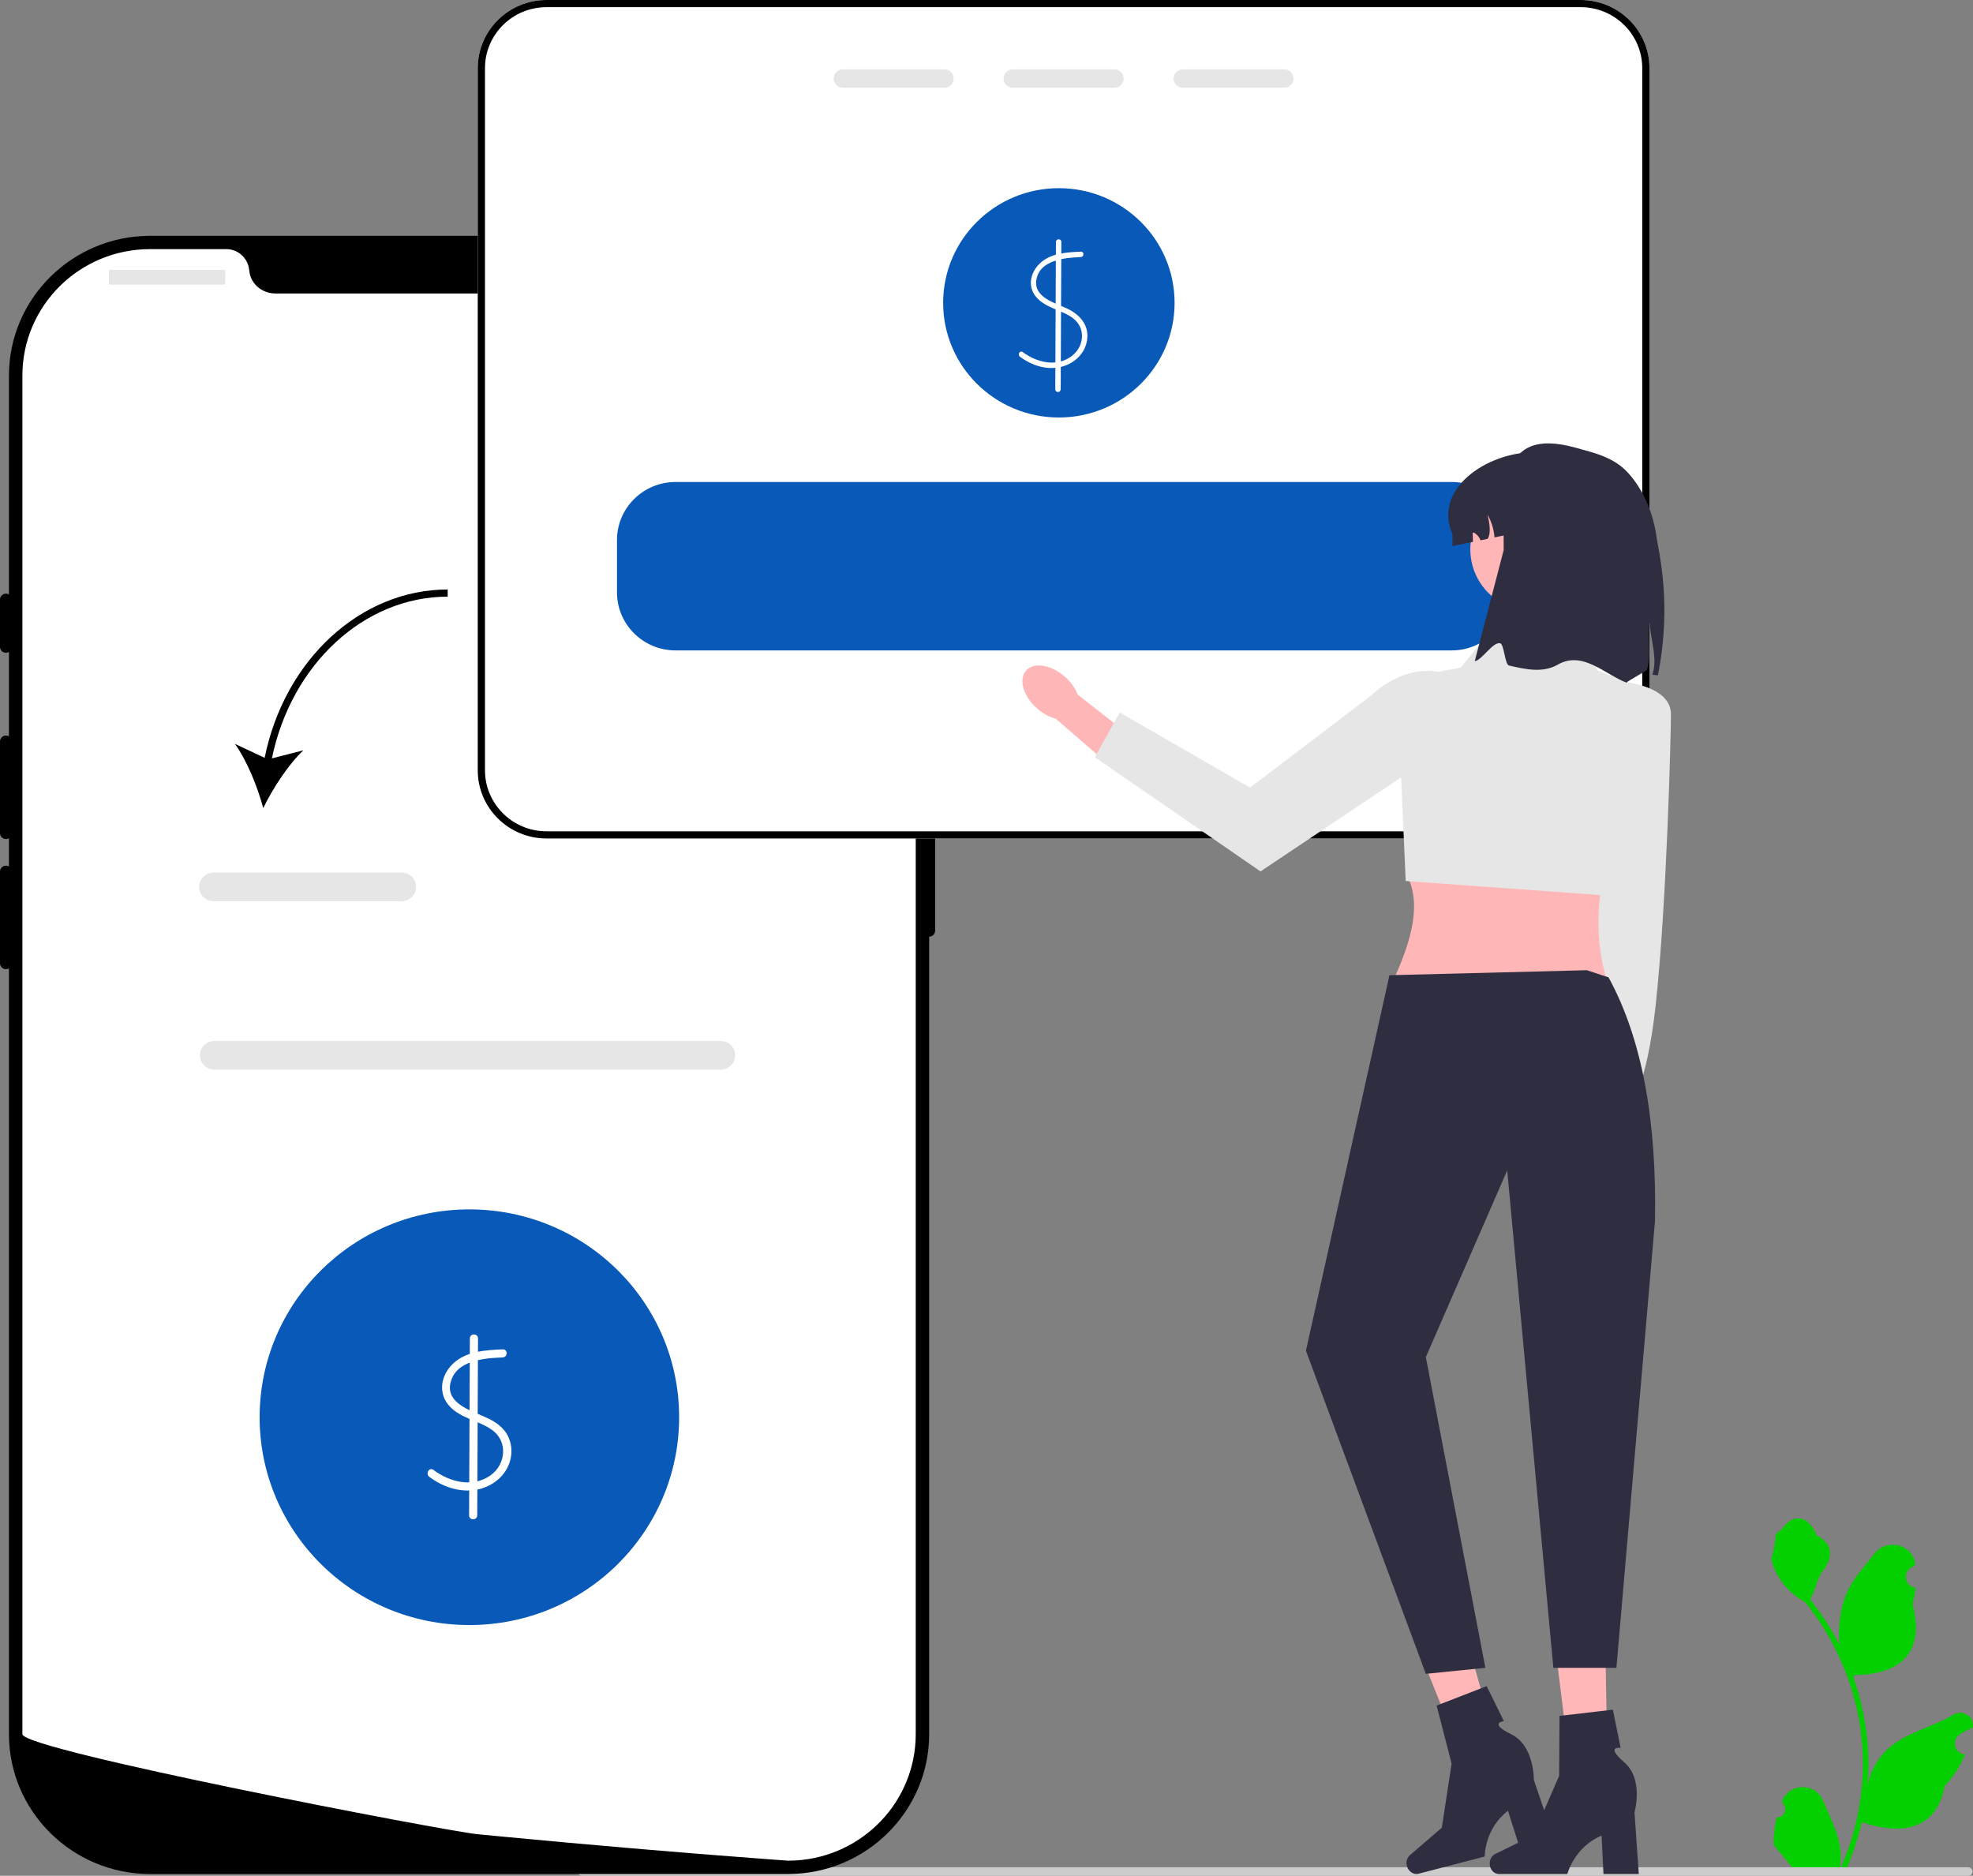 <svg width="1562" height="1485" viewBox="0 0 1562 1485" fill="none" xmlns="http://www.w3.org/2000/svg">
<rect x="0" y="0" width="1562" height="1485" fill="#808080" stroke="none"/>
<g clip-path="url(#clip0_114_2)">
<path d="M1406.65 1438.67C1412.57 1439.04 1415.84 1431.75 1411.36 1427.51L1410.92 1425.76C1410.97 1425.62 1411.03 1425.48 1411.09 1425.34C1417.07 1411.21 1437.35 1411.3 1443.28 1425.46C1448.54 1438.02 1455.24 1450.6 1456.89 1463.88C1457.63 1469.74 1457.3 1475.72 1455.99 1481.47C1468.32 1454.77 1474.81 1425.62 1474.81 1396.31C1474.81 1388.94 1474.41 1381.58 1473.57 1374.23C1472.89 1368.22 1471.95 1362.25 1470.73 1356.33C1464.12 1324.34 1449.83 1293.87 1429.21 1268.42C1419.3 1263.06 1411.03 1254.66 1406.04 1244.61C1404.25 1240.98 1402.84 1237.08 1402.17 1233.1C1403.3 1233.25 1406.43 1216.23 1405.58 1215.18C1407.15 1212.82 1409.96 1211.64 1411.68 1209.34C1420.22 1197.87 1431.98 1199.87 1438.12 1215.46C1451.24 1222.02 1451.37 1232.9 1443.32 1243.36C1438.2 1250.02 1437.5 1259.03 1433 1266.15C1433.46 1266.74 1433.94 1267.31 1434.41 1267.89C1442.88 1278.67 1450.22 1290.25 1456.4 1302.41C1454.65 1288.89 1457.23 1272.6 1461.63 1262.1C1466.63 1250.14 1476.01 1240.07 1484.28 1229.72C1494.2 1217.3 1514.55 1222.72 1516.3 1238.47C1516.31 1238.62 1516.33 1238.77 1516.35 1238.93C1515.12 1239.61 1513.92 1240.34 1512.74 1241.11C1506.04 1245.5 1508.36 1255.79 1516.3 1257L1516.48 1257.03C1516.03 1261.41 1515.27 1265.75 1514.16 1270.02C1524.76 1310.63 1501.88 1325.42 1469.21 1326.08C1468.49 1326.45 1467.79 1326.82 1467.06 1327.16C1470.37 1336.4 1473.02 1345.87 1474.98 1355.47C1476.74 1363.95 1477.96 1372.53 1478.64 1381.14C1479.49 1392 1479.42 1402.92 1478.49 1413.77L1478.55 1413.39C1480.9 1401.44 1487.44 1390.28 1496.95 1382.55C1511.11 1371.03 1531.11 1366.78 1546.39 1357.52C1553.74 1353.06 1563.17 1358.82 1561.88 1367.27L1561.82 1367.67C1559.54 1368.59 1557.33 1369.65 1555.18 1370.84C1553.95 1371.53 1552.75 1372.26 1551.58 1373.03C1544.88 1377.42 1547.19 1387.7 1555.13 1388.92L1555.31 1388.94C1555.44 1388.96 1555.55 1388.98 1555.68 1389C1551.78 1398.18 1546.34 1406.7 1539.54 1414.05C1532.91 1449.5 1504.45 1452.86 1474 1442.54H1473.98C1470.65 1456.9 1465.79 1470.93 1459.54 1484.31H1407.94C1407.76 1483.74 1407.59 1483.15 1407.43 1482.59C1412.2 1482.88 1417.01 1482.61 1421.7 1481.74C1417.87 1477.09 1414.05 1472.4 1410.22 1467.75C1410.13 1467.65 1410.05 1467.56 1409.98 1467.47C1408.04 1465.09 1406.08 1462.73 1404.14 1460.34L1404.13 1460.34C1404.01 1453.03 1404.9 1445.74 1406.65 1438.67Z" fill="#04D000"/>
<path d="M457.388 1481.62C457.388 1483.5 458.906 1485 460.795 1485H1558.19C1560.08 1485 1561.6 1483.5 1561.6 1481.62C1561.6 1479.75 1560.08 1478.25 1558.19 1478.25H460.795C458.906 1478.25 457.388 1479.75 457.388 1481.62Z" fill="#CCCCCC"/>
<path d="M623.908 1483.56H118.787C57.196 1483.56 7.088 1433.92 7.088 1372.89V297.371C7.088 236.348 57.196 186.703 118.787 186.703H623.908C685.497 186.703 735.605 236.348 735.605 297.371V1372.89C735.605 1433.92 685.497 1483.56 623.908 1483.56Z" fill="black"/>
<path d="M735.606 582.315C733 582.315 730.881 584.415 730.881 586.997V736.814C730.881 739.397 733 741.496 735.606 741.496C738.212 741.496 740.331 739.397 740.331 736.814V586.997C740.331 584.415 738.212 582.315 735.606 582.315Z" fill="black"/>
<path d="M724.974 297.372V1372.87C724.974 1425.99 683.249 1469.44 630.49 1472.81H630.466C629.687 1472.85 628.907 1472.9 628.104 1472.92C626.709 1472.99 625.316 1473.02 623.898 1473.02C623.898 1473.02 618.7 1472.64 609.202 1471.94C599.609 1471.24 585.646 1470.19 568.233 1468.8C563.011 1468.41 557.506 1467.96 551.694 1467.49C540.116 1466.56 527.405 1465.53 513.772 1464.36C508.338 1463.91 502.715 1463.42 496.973 1462.93C467.629 1460.42 434.763 1457.5 400.103 1454.17C394.243 1453.64 388.336 1453.07 382.382 1452.49C380.823 1452.32 379.24 1452.18 377.657 1452.02C352.943 1449.61 17.721 1385.42 17.721 1372.87V297.372C17.721 242.056 62.967 197.228 118.798 197.228H179.141C188.781 197.228 196.53 204.672 197.357 214.2C197.428 214.832 197.499 215.464 197.617 216.096C199.366 225.67 208.226 232.342 218.055 232.342H524.641C534.47 232.342 543.33 225.67 545.078 216.096C545.196 215.464 545.267 214.832 545.338 214.2C546.165 204.672 553.915 197.228 563.554 197.228H623.898C679.729 197.228 724.974 242.056 724.974 297.372Z" fill="white"/>
<path d="M4.725 469.952C2.119 469.952 0 472.052 0 474.634V512.088C0 514.67 2.119 516.77 4.725 516.77C7.332 516.77 9.451 514.67 9.451 512.088V474.634C9.451 472.051 7.332 469.952 4.725 469.952Z" fill="black"/>
<path d="M4.725 582.315C2.119 582.315 0 584.415 0 586.997V659.565C0 662.147 2.119 664.247 4.725 664.247C7.332 664.247 9.451 662.147 9.451 659.565V586.997C9.451 584.415 7.332 582.315 4.725 582.315Z" fill="black"/>
<path d="M4.725 685.315C2.119 685.315 0 687.414 0 689.996V762.564C0 765.146 2.119 767.246 4.725 767.246C7.332 767.246 9.451 765.146 9.451 762.564V689.996C9.451 687.414 7.332 685.315 4.725 685.315Z" fill="black"/>
<path d="M177.496 213.623H87.127C86.636 213.623 86.239 214.017 86.239 214.503V224.448C86.239 224.934 86.636 225.328 87.127 225.328H177.496C177.987 225.328 178.384 224.934 178.384 224.448V214.503C178.384 214.017 177.987 213.623 177.496 213.623Z" fill="#E6E6E6"/>
<path d="M578.486 225.328C583.706 225.328 587.937 221.136 587.937 215.964C587.937 210.793 583.706 206.601 578.486 206.601C573.266 206.601 569.035 210.793 569.035 215.964C569.035 221.136 573.266 225.328 578.486 225.328Z" fill="#E6E6E6"/>
<path d="M604.476 225.328C609.695 225.328 613.927 221.136 613.927 215.964C613.927 210.793 609.695 206.601 604.476 206.601C599.256 206.601 595.025 210.793 595.025 215.964C595.025 221.136 599.256 225.328 604.476 225.328Z" fill="#E6E6E6"/>
<path d="M630.466 225.328C635.685 225.328 639.917 221.136 639.917 215.964C639.917 210.793 635.685 206.601 630.466 206.601C625.246 206.601 621.015 210.793 621.015 215.964C621.015 221.136 625.246 225.328 630.466 225.328Z" fill="#E6E6E6"/>
<path d="M570.582 846.792H169.749C163.434 846.792 158.297 841.701 158.297 835.445C158.297 829.188 163.434 824.098 169.749 824.098H570.582C576.897 824.098 582.035 829.188 582.035 835.445C582.035 841.701 576.897 846.792 570.582 846.792Z" fill="#E6E6E6"/>
<path d="M371.603 1286.48C463.315 1286.48 537.663 1212.81 537.663 1121.95C537.663 1031.08 463.315 957.422 371.603 957.422C279.891 957.422 205.544 1031.08 205.544 1121.95C205.544 1212.81 279.891 1286.48 371.603 1286.48Z" fill="#0859B8"/>
<path d="M397.995 1068.23C383.981 1068.8 368.137 1069.75 357.779 1080.41C348.779 1089.66 346.807 1103.4 355.933 1113.28C365.083 1123.19 379.309 1124.53 389.856 1132.26C402.241 1141.34 400.427 1159.29 388.442 1167.89C374.31 1178.04 356.063 1173.31 343.143 1163.66C339.832 1161.18 336.618 1166.72 339.892 1169.17C351.467 1177.81 366.572 1182.63 380.884 1178.49C393.801 1174.76 403.813 1164.32 404.832 1150.75C405.318 1144.27 403.459 1137.69 399.393 1132.58C395.101 1127.18 388.92 1123.86 382.671 1121.16C371.913 1116.5 353.39 1110.48 356.518 1095.33C360.309 1076.97 382.87 1075.23 397.995 1074.61C402.126 1074.44 402.147 1068.06 397.995 1068.23Z" fill="white"/>
<path d="M371.996 1059.54L371.379 1199.65C371.361 1203.76 377.803 1203.77 377.821 1199.65L378.438 1059.54C378.456 1055.43 372.014 1055.43 371.996 1059.54Z" fill="white"/>
<path d="M1251.42 0H432.687C402.653 0 378.231 24.197 378.231 53.953V609.828C378.231 639.585 402.653 663.782 432.687 663.782H1251.42C1281.45 663.782 1305.87 639.585 1305.87 609.828V53.953C1305.87 24.197 1281.45 0 1251.42 0Z" fill="white"/>
<path d="M838.288 330.517C888.888 330.517 929.907 289.876 929.907 239.744C929.907 189.611 888.888 148.97 838.288 148.97C787.688 148.97 746.669 189.611 746.669 239.744C746.669 289.876 787.688 330.517 838.288 330.517Z" fill="#0859B8"/>
<path d="M855.668 199.236C844.327 199.699 831.56 200.412 822.981 208.774C815.875 215.7 813.39 226.483 819.92 234.638C826.795 243.225 838.229 244.854 847.204 250.342C852.782 253.752 856.478 258.919 856.598 265.558C856.71 271.775 853.815 277.582 848.974 281.478C837.098 291.037 820.902 287.08 809.667 278.72C807.456 277.076 805.313 280.768 807.499 282.395C816.804 289.318 828.785 293.339 840.364 290.36C851.022 287.618 859.608 279.311 860.762 268.211C861.979 256.512 854.226 248.546 844.173 243.976C834.983 239.799 818.865 235.348 820.385 222.371C822.317 205.871 842.704 204.02 855.668 203.491C858.422 203.379 858.436 199.123 855.668 199.236Z" fill="white"/>
<path d="M835.96 191.52L835.445 308.272C835.433 311.011 839.727 311.014 839.739 308.272L840.254 191.52C840.266 188.782 835.972 188.778 835.96 191.52Z" fill="white"/>
<path d="M1251.42 0H432.687C402.653 0 378.231 24.197 378.231 53.953V609.828C378.231 639.585 402.653 663.782 432.687 663.782H1251.42C1281.45 663.782 1305.87 639.585 1305.87 609.828V53.953C1305.87 24.197 1281.45 0 1251.42 0ZM1300.15 609.828C1300.15 636.464 1278.3 658.108 1251.42 658.108H432.687C405.803 658.108 383.957 636.464 383.957 609.828V53.953C383.957 27.317 405.803 5.673 432.687 5.673H1251.42C1278.3 5.673 1300.15 27.317 1300.15 53.953V609.828Z" fill="black"/>
<path d="M747.657 54.89H667.318C663.281 54.89 659.989 58.152 659.989 62.151C659.989 66.18 663.281 69.442 667.318 69.442H747.657C751.694 69.442 754.986 66.18 754.986 62.151C754.986 58.152 751.694 54.89 747.657 54.89Z" fill="#E6E6E6"/>
<path d="M882.222 54.89H801.884C797.847 54.89 794.554 58.152 794.554 62.151C794.554 66.18 797.847 69.442 801.884 69.442H882.222C886.259 69.442 889.552 66.18 889.552 62.151C889.552 58.152 886.259 54.89 882.222 54.89Z" fill="#E6E6E6"/>
<path d="M1016.79 54.89H936.449C932.412 54.89 929.12 58.152 929.12 62.151C929.12 66.18 932.412 69.442 936.449 69.442H1016.79C1020.82 69.442 1024.12 66.18 1024.12 62.151C1024.12 58.152 1020.82 54.89 1016.79 54.89Z" fill="#E6E6E6"/>
<path d="M1149.29 381.577H534.814C509.247 381.577 488.46 402.171 488.46 427.503V468.975C488.46 494.307 509.247 514.901 534.814 514.901H1149.29C1174.86 514.901 1195.65 494.307 1195.65 468.975V427.503C1195.65 402.171 1174.86 381.577 1149.29 381.577Z" fill="#0859B8"/>
<path d="M209.519 599.933L185.956 588.874C195.621 602.237 203.949 623.107 208.407 639.715C215.956 624.245 228.124 605.317 240.169 594.01L215.266 600.358C230.611 525.844 288.329 472.351 354.425 472.351V466.677C285.387 466.677 225.188 522.411 209.519 599.933Z" fill="black"/>
<path d="M317.971 713.468H169.09C162.775 713.468 157.638 708.378 157.638 702.121C157.638 695.865 162.775 690.775 169.09 690.775H317.971C324.286 690.775 329.423 695.865 329.423 702.121C329.423 708.378 324.286 713.468 317.971 713.468Z" fill="#E6E6E6"/>
<path d="M1308.37 676.512L1306.87 792.359L1277.78 895.629L1254.52 887.034L1264.85 792.377L1263.49 664.28L1308.37 676.512Z" fill="#FFB6B6"/>
<path d="M1277.68 912.282C1280.41 897.432 1275.41 884.093 1266.51 882.488C1257.61 880.882 1248.18 891.619 1245.45 906.468C1242.72 921.318 1247.73 934.657 1256.63 936.262C1265.52 937.868 1274.95 927.131 1277.68 912.282Z" fill="#FFB6B6"/>
<path d="M1273.07 538.574C1273.07 538.574 1322.91 539.254 1322.87 565.485C1322.84 580.294 1319.63 714.759 1310.7 796.446C1303.81 859.439 1290.66 875.873 1290.66 875.873L1259.16 804.956L1273.07 538.574Z" fill="#E6E6E6"/>
<path d="M1271.79 775.259H1103.47C1117.58 744.068 1126.26 714.364 1112.7 690.736L1271.79 681.598C1263.84 713.495 1262.87 744.798 1271.79 775.259Z" fill="#FFB6B6"/>
<path d="M1251.04 498.846L1184.17 494.277L1156.5 528.543L1142.48 531.07C1121.45 534.858 1106.48 553.448 1107.42 574.601L1112.88 697.465L1272.7 709.011L1310.99 549.017L1264.87 530.828L1251.04 498.846Z" fill="#E6E6E6"/>
<path d="M843.27 535.909C848.013 540.138 851.4 545.077 853.189 549.867L900.949 587.319L882.297 609.314L835.857 568.955C830.861 567.698 825.546 564.882 820.802 560.653C809.965 550.994 806.209 537.624 812.413 530.791C818.617 523.958 832.432 526.25 843.27 535.909Z" fill="#FFB6B6"/>
<path d="M1180.93 567.438L997.935 689.868L866.758 599.423L886.452 564.078L989.695 623.525L1084.91 551.093C1118.81 519.54 1161.31 525.656 1180.93 567.438Z" fill="#E6E6E6"/>
<path d="M1213.64 484.017C1241.04 484.017 1263.25 462.013 1263.25 434.869C1263.25 407.725 1241.04 385.721 1213.64 385.721C1186.24 385.721 1164.03 407.725 1164.03 434.869C1164.03 462.013 1186.24 484.017 1213.64 484.017Z" fill="#FFB6B6"/>
<path d="M1281.07 422.794V432.325L1225.12 416.724L1183.18 425.432C1182.69 419.106 1180.8 412.894 1177.65 407.391C1179.84 416.217 1180.09 423.046 1177.77 426.567L1172.12 427.73C1171.21 425.262 1169.43 423.106 1167.11 421.801C1166.89 421.659 1166.6 421.546 1166.34 421.631C1165.94 421.773 1165.91 422.283 1165.91 422.681C1165.97 424.78 1166.03 426.879 1166.11 428.978L1149.91 432.325V422.794C1134.36 388.136 1175.34 358.145 1215.5 357.834C1233.62 357.694 1250 365.096 1261.88 376.84C1273.74 388.612 1281.07 404.838 1281.07 422.794Z" fill="#2F2E41"/>
<path d="M1312.54 534.554L1308.31 534.208C1308.61 532.839 1308.91 531.487 1309.19 530.119C1311.53 518.631 1306.38 504.008 1306 492.971C1304.01 504.632 1307.41 518.978 1303.89 530.049C1303.5 531.279 1288.21 539.218 1287.79 540.431C1270.87 534.301 1253.26 514.714 1233.3 526.154C1221.51 532.92 1208.04 529.954 1194.64 526.856C1191.33 526.089 1190.87 509.865 1187.59 509.227C1181.71 508.086 1173.08 522.835 1167.54 523.411L1190.45 435.474C1190.45 387.636 1185.98 337.446 1247.14 354.361C1262.52 358.616 1277.75 361.95 1289.1 374.529C1300.45 387.125 1308.54 404.729 1311.4 424.775C1313.13 436.869 1323.9 477.932 1312.54 534.554Z" fill="#2F2E41"/>
<path d="M1273.04 1418.85L1245.74 1419.49L1230.52 1297.95L1270.81 1297.01L1273.04 1418.85Z" fill="#FFB7B7"/>
<path d="M1179.37 1475.29C1179.37 1479.86 1182.64 1483.56 1186.68 1483.56H1240.87C1240.87 1483.56 1246.21 1462.32 1267.95 1453.18L1269.45 1483.56H1297.41L1294.02 1434.71C1294.02 1434.71 1301.5 1408.57 1285.97 1395.21C1270.44 1381.85 1283.02 1383.71 1283.02 1383.71L1276.91 1353.48L1234.66 1358.4L1234.35 1405.86L1213.85 1452.97L1183.77 1467.69C1181.1 1469 1179.37 1471.99 1179.37 1475.29Z" fill="#2F2E41"/>
<path d="M1189.97 1399.04L1163.73 1406.52L1117.88 1292.79L1156.61 1281.75L1189.97 1399.04Z" fill="#FFB7B7"/>
<path d="M1113.82 1477.19C1114.99 1481.61 1119.1 1484.37 1123.01 1483.35L1175.43 1469.73C1175.43 1469.73 1175.15 1447.84 1193.84 1433.53L1203.07 1462.54L1230.12 1455.51L1214.33 1409.11C1214.33 1409.11 1214.87 1381.95 1196.42 1372.93C1177.98 1363.91 1190.62 1362.55 1190.62 1362.55L1176.97 1334.84L1137.36 1350.22L1149.22 1396.21L1141.46 1446.93L1116.14 1468.73C1113.88 1470.67 1112.97 1473.99 1113.82 1477.19Z" fill="#2F2E41"/>
<path d="M1256.3 768.079L1273.48 773.752C1300.34 822.9 1311.72 888.166 1310.22 966.868L1279.7 1320.35H1229.78L1193.24 926.558L1128.82 1074.36L1175.96 1320.35L1128.82 1325.11L1033.89 1069.32L1100.01 772.035L1256.3 768.079Z" fill="#2F2E41"/>
</g>
<defs>
<clipPath id="clip0_114_2">
<rect width="1562" height="1485" fill="white"/>
</clipPath>
</defs>
</svg>
